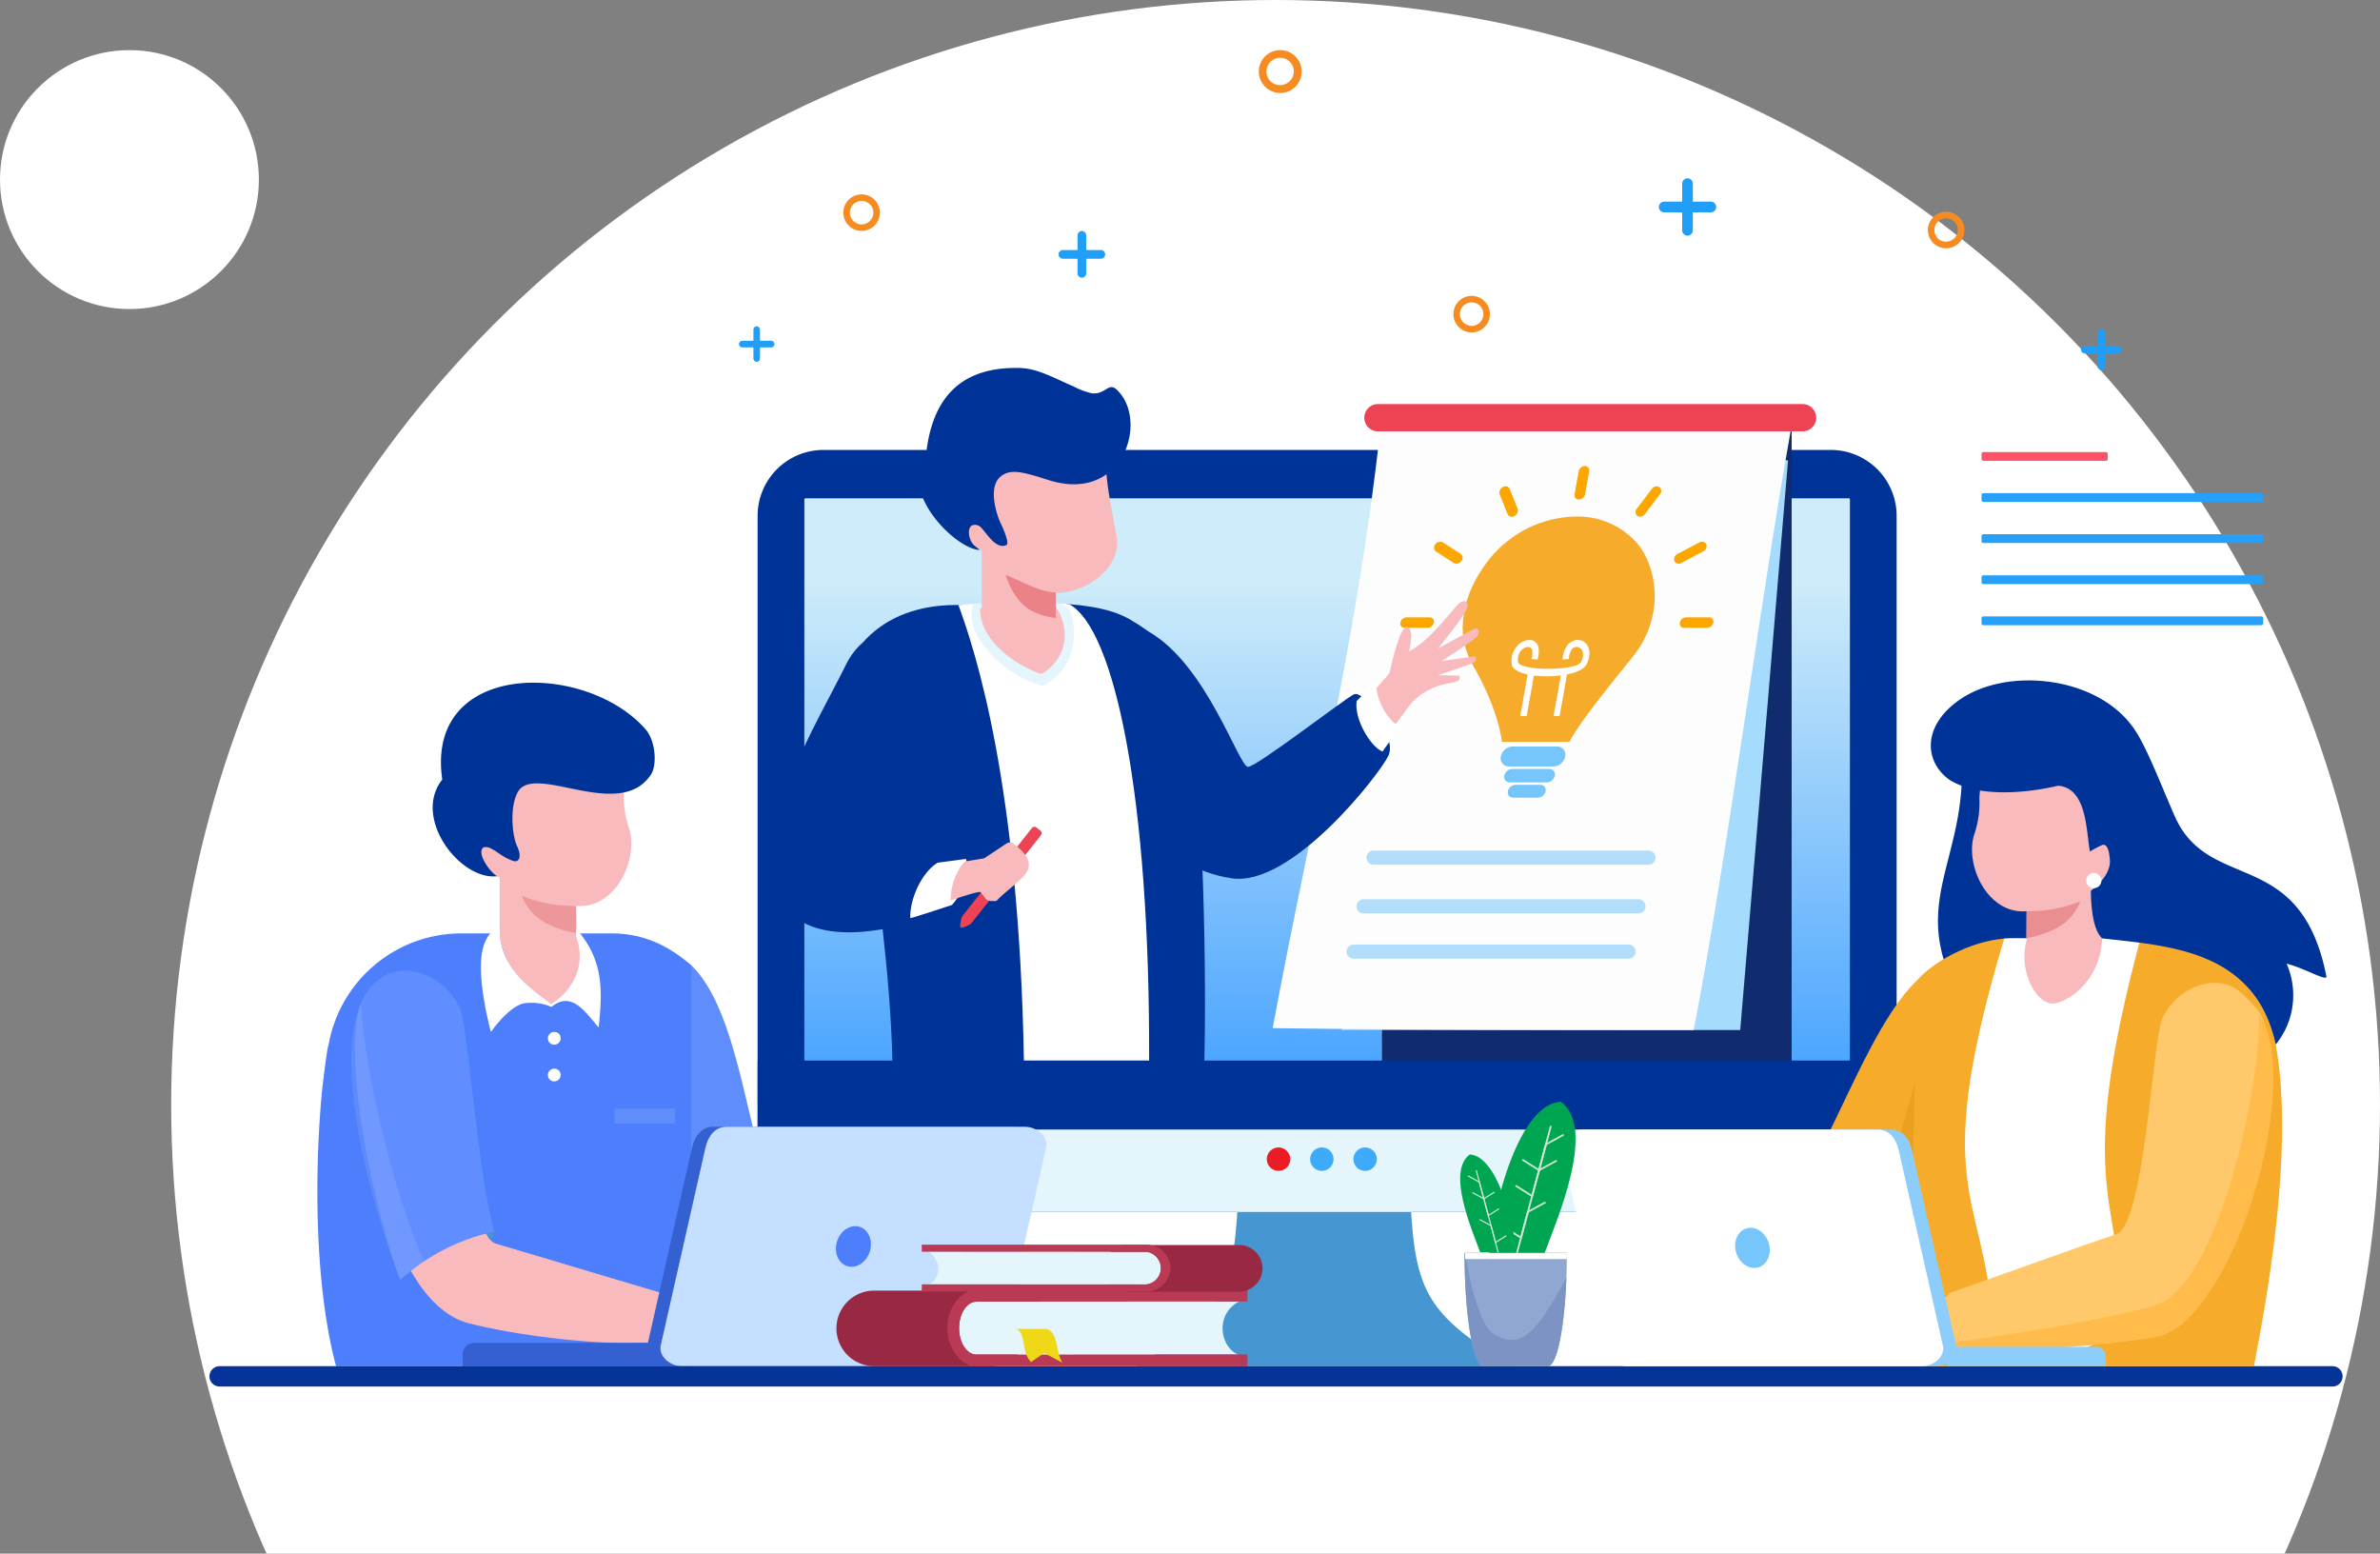 <svg xmlns="http://www.w3.org/2000/svg" xmlns:xlink="http://www.w3.org/1999/xlink" width="570" height="372" viewBox="0 0 570 372"><rect x="0" y="0" width="570" height="372" fill="#808080" stroke="none"/><defs><style>.a{fill:#f2f8ff;}.b,.i{fill:none;}.b{clip-rule:evenodd;}.c{clip-path:url(#a);}.ar,.d,.q{fill:#fff;}.e,.l{fill:#003398;}.aa,.ab,.ac,.ad,.ae,.af,.ag,.ah,.ai,.aj,.ak,.al,.am,.an,.ao,.aq,.ar,.at,.au,.av,.aw,.ax,.e,.j,.k,.m,.n,.o,.p,.q,.r,.s,.t,.u,.v,.w,.x,.y,.z{fill-rule:evenodd;}.f{clip-path:url(#b);}.g{fill:url(#c);}.h{fill:#102b6e;}.i{stroke:#102b6e;stroke-miterlimit:22.926;stroke-width:0.5px;}.j{fill:#4596d1;}.k{fill:#e4f5fb;}.m{fill:#ee4354;}.n{fill:#a5dbfd;}.o{fill:#fdfdfd;}.p{fill:#b2defc;}.r{fill:#f8babc;}.s{fill:#ea8287;}.t{fill:#f7ab2b;}.u{fill:#76c5fb;}.v{fill:#fca700;}.as,.w{fill:#608dfc;}.x{fill:#4d7efb;}.y{fill:#ed979b;}.z{fill:#f7aaac;}.aa{fill:#e88e92;}.ab{fill:#3460d1;}.ac{fill:#c4dfff;}.ad{fill:#053398;}.ae{fill:#eca01f;}.af{fill:#eb8e91;}.ag{fill:#ffc86b;}.ah{fill:#ffbc4a;}.ai{fill:#8ccdfb;}.aj{fill:#992842;}.ak{fill:#ba3954;}.al{fill:#efd817;}.am{fill:#90a7d1;}.an{fill:#7c93c3;}.ao{fill:#00a551;}.ap{fill:#cbe6d2;}.aq{fill:#608dff;}.ar{opacity:0.1;}.at{fill:#ec1c24;}.au{fill:#3dabf9;}.av{fill:#ff5269;}.aw{fill:#26a0f8;}.ax{fill:#219ef8;}.ay{fill:#f68c21;}</style><clipPath id="a"><rect class="a" width="529" height="372" transform="translate(718 98)"/></clipPath><clipPath id="b"><path class="b" d="M1156.169,666.693H1406.09a.246.246,0,0,1,.245.244V825.724a.246.246,0,0,1-.245.244H1156.169a.245.245,0,0,1-.244-.244V666.937a.245.245,0,0,1,.244-.244" transform="translate(-1155.925 -666.693)"/></clipPath><linearGradient id="c" x1="0.5" y1="0.935" x2="0.5" y2="0.125" gradientUnits="objectBoundingBox"><stop offset="0" stop-color="#3d9dff"/><stop offset="1" stop-color="#ceecfa"/></linearGradient></defs><g transform="translate(-677 -98)"><g class="c"><circle class="d" cx="264.5" cy="264.5" r="264.5" transform="translate(718 98)"/></g><g transform="translate(88.584 -203.643)"><path class="e" d="M1134.837,628.56h241.335a15.774,15.774,0,0,1,15.728,15.728v151a15.775,15.775,0,0,1-15.728,15.729H1134.837a15.775,15.775,0,0,1-15.729-15.729v-151a15.775,15.775,0,0,1,15.729-15.728" transform="translate(-349.247 -219.182)"/><g transform="translate(781.053 420.97)"><g class="f"><rect class="g" width="250.409" height="159.276" transform="translate(0 0)"/></g></g><rect class="h" width="97.613" height="151.748" transform="translate(919.645 404.934)"/><rect class="i" width="97.613" height="151.748" transform="translate(919.645 404.934)"/><path class="j" d="M1441.744,1216.76c-1.108,21.59-4.038,27.049-24.351,39.353h90.043c-20.312-12.3-23.244-17.763-24.352-39.353l-20.67-1.754Z" transform="translate(-556.854 -627.348)"/><path class="k" d="M1391.9,1143.018v10.337a15.775,15.775,0,0,1-15.728,15.729H1134.837a15.775,15.775,0,0,1-15.729-15.729v-10.337Z" transform="translate(-349.247 -577.245)"/><rect class="l" width="272.792" height="16.525" transform="translate(769.861 555.581)"/><path class="m" d="M1600.335,598.964h101.69a3.271,3.271,0,1,0,0-6.542h-101.69a3.271,3.271,0,0,0,0,6.542" transform="translate(-681.905 -194.03)"/><path class="n" d="M1579.191,773.134h95.471l11.449-136.418h-95.625Z" transform="translate(-669.465 -224.859)"/><path class="o" d="M1550.591,613.942c-5.472,49.924-16.316,92.5-25.707,142.892,33.608.45,67.392.45,100.822.45,7.321-37.087,16.179-104.11,23.218-143.342Z" transform="translate(-631.667 -209.008)"/><path class="p" d="M1592.617,982.486h65.852a1.7,1.7,0,0,1,1.693,1.693h0a1.7,1.7,0,0,1-1.693,1.693h-65.852a1.7,1.7,0,0,1-1.693-1.693h0a1.7,1.7,0,0,1,1.693-1.693" transform="translate(-677.631 -465.515)"/><path class="p" d="M1584.757,1018.14h65.851a1.7,1.7,0,0,1,1.693,1.693h0a1.7,1.7,0,0,1-1.693,1.693h-65.851a1.7,1.7,0,0,1-1.693-1.693h0a1.7,1.7,0,0,1,1.693-1.693" transform="translate(-672.16 -490.33)"/><path class="e" d="M1387.62,798.984c6.2,13.616,13.9,29.217,31.653,31.863,14.4,2.145,35.479-24.965,37.551-29.387s-5.8-15.973-8.338-14.637-23.417,17.456-25.323,17.334c-2.228-.145-9.829-24.32-23.62-32.278-2.152-1.241-14.591,21.248-11.923,27.1" transform="translate(-535.872 -318.898)"/><path class="e" d="M1220.767,749.646c-8.759,0-16.27,2.692-21.573,8.185-7.382,7.647,5.445,59.275,6.352,101.144h74.715c.45-18.582.076-62.388-4.115-93.885-2.458-3.877-8.168-8.823-13.838-12.059-9.952-5.679-29.385-3.385-41.541-3.385" transform="translate(-403.4 -303.139)"/><path class="q" d="M1303.853,748.915c10.876,5.882,19.356,46.214,19.12,109.264H1292.99c-1.147-65.99-11.559-97.838-15.684-109.077,8.849-.584,15.561-1.119,26.547-.187" transform="translate(-459.353 -302.597)"/><path class="k" d="M1288.242,748.859a138.472,138.472,0,0,1,22.122-.005c2.653,3.6,3.64,14.9-5.466,19.576-7.578-1.437-19.836-11.62-16.657-19.571" transform="translate(-466.605 -302.598)"/><path class="q" d="M1360.263,751.141a9.652,9.652,0,0,0-2.017-1.571c.395.028.794.059,1.2.091a7.292,7.292,0,0,1,.817,1.48" transform="translate(-515.687 -303.405)"/><path class="r" d="M1320.907,647.264c1.235,7.837-8.181,13.81-14.572,13.288v3.586l.639.864c3.752,7.4-.284,13.105-4.162,15.1-6.07-2.177-14.459-7.742-14.6-15.485l.394-.478V650.4a6.415,6.415,0,0,1-1.408-.591c-1.408-.82-1.957-2.823-1.58-4.891s3.382-.669,3.382-.669h0c-2.607-6.129-5.944-11.415.773-14.822s20.266-3.151,20.266-3.151l9.069-.759c-2.2,3.338.976,16.553,1.793,21.746" transform="translate(-465.061 -217.065)"/><path class="s" d="M1328.026,731.287c-.509-.011-1.009-.036-1.5-.076h0c-4.03-.069-8.26-2.8-12.007-4.173,0,0,1.9,6.708,6.693,8.824a18.139,18.139,0,0,0,5.315,1.481v-6.133l1.448.033Z" transform="translate(-485.255 -287.723)"/><path class="e" d="M1265.589,589.883c-3.3,2.574-1.006,9.356-.072,11.306,1.014,2.119,2.08,4.878,1.345,5.2-2.867,1.252-5.246-3.99-6.6-4.638a2.033,2.033,0,0,0-1.7-.04c-1.264.953-.575,3.965.871,4.974.425.3,1.081.878,1.081.878-5.817-.159-19.606-14.03-12.9-22.528,1.633-16.835,11.311-21.34,22.487-21.054,4.362.111,8.45,2.551,12.849,4.413a17.934,17.934,0,0,0,4.451,1.657c3.2.317,3.914-2.69,5.829-.942,7.86,7.169,1.849,27.508-16.331,21.682-5.942-1.9-8.975-2.726-11.307-.907" transform="translate(-437.434 -174.225)"/><path class="e" d="M1171.938,786.109c3.2-6.583-.392-13.472-7.172-16.369h0c-6.781-2.9-14.085,1.2-17.285,7.785-6.279,12.919-24.611,42.29-15.606,56.82,7.3,11.786,27.12,6.11,31.684,4.883s7.316-15.586,7.316-15.586-13.594.331-15.121-3.21c-2.531-5.865,13.941-29.707,16.184-34.323" transform="translate(-356.433 -316.786)"/><path class="q" d="M1245.938,951.59c-3.849,2.3-6.778,8.918-6.529,13.275,1.039-.2,9.98-3.166,9.98-3.166,3.122-3.539,4.16-8.1,3.344-11.019Z" transform="translate(-432.966 -443.377)"/><path class="m" d="M1296.971,925.569l.987.774a.754.754,0,0,1,.128,1.057l-16.691,21.112c-.257.325-2.216,1.26-2.542,1s.144-2.423.4-2.748l16.661-21.073a.756.756,0,0,1,1.057-.127" transform="translate(-460.352 -425.789)"/><path class="r" d="M1274.453,942.307l4.713-.776,5.386-3.573a1.436,1.436,0,0,1,1.8.19c7.83,6.023.9,8.238-4.255,13.6-2.393.059-2.134.069-3.755-2.108-.315-.423-7.2,1.985-7.2,1.985a14.6,14.6,0,0,1,3.316-9.315" transform="translate(-455.051 -434.368)"/><path class="q" d="M1590.891,816.412c-.666,4.178,3.231,10.919,6.192,12.115.33-.588,2.311-3.139,3.621-5.1,2.817-4.21-3.832-13.007-5.781-11.055Z" transform="translate(-677.556 -346.922)"/><path class="t" d="M1677.448,717.367c3.059,5.312,5.913,12.4,6.537,17.613h16.178c1.239-2.573,5.024-7.637,8.481-12.046s6.582-8.179,6.52-8.155a23.2,23.2,0,0,0,5.145-11.347c.924-5.161-.431-11.79-3.8-15.842a18.888,18.888,0,0,0-14.831-6.567,27.075,27.075,0,0,0-17.185,6.567c-4.816,4.05-8.54,10.689-9.463,15.842s-.3,7.981,1.062,11.3c.49.89.785,1.747,1.355,2.637" transform="translate(-735.865 -255.695)"/><path class="q" d="M1726.241,779.726a3.347,3.347,0,0,1,2.184-1.445,2.7,2.7,0,0,1,1.677.238,2.841,2.841,0,0,1,1.186,1.176,3.556,3.556,0,0,1,.392,1.961,6.16,6.16,0,0,1-.669,2.4c-.573,1.17-2.417,1.978-4.69,2.438q-.883,4.979-1.776,9.942H1723.1q.869-4.849,1.739-9.7a26.156,26.156,0,0,1-6.448.016q-.87,4.848-1.73,9.688h-1.542q.882-4.967,1.774-9.942c-2.123-.461-3.656-1.271-3.818-2.438a5.561,5.561,0,0,1,.179-2.4,5.263,5.263,0,0,1,1.106-1.961,4.651,4.651,0,0,1,1.605-1.176,3.155,3.155,0,0,1,1.766-.238,2.077,2.077,0,0,1,1.668,1.445,5.387,5.387,0,0,1-.045,2.835c-.035.119-.062.238-.089.357-.5-.04-.981-.087-1.471-.135.018-.111.054-.223.08-.333a3.675,3.675,0,0,0,.072-1.882.907.907,0,0,0-.749-.635,1.659,1.659,0,0,0-.928.127,2.628,2.628,0,0,0-.918.675,2.981,2.981,0,0,0-.651,1.151,3.823,3.823,0,0,0-.116,1.612c.3,2.192,14.026,2.19,15.107,0a4.238,4.238,0,0,0,.464-1.612,2.2,2.2,0,0,0-.223-1.151,1.569,1.569,0,0,0-.687-.675,1.456,1.456,0,0,0-1.855.508,4.319,4.319,0,0,0-.607,1.882c-.009.112-.027.223-.035.333-.518.048-1.017.1-1.517.135.009-.119.032-.237.045-.357a6.223,6.223,0,0,1,.963-2.835" transform="translate(-762.61 -323.359)"/><path class="u" d="M1707.338,862.147h10.64a1.95,1.95,0,0,1,1.962,2.39h0a3,3,0,0,1-2.818,2.39h-10.64a1.951,1.951,0,0,1-1.962-2.39h0a3,3,0,0,1,2.818-2.39" transform="translate(-756.666 -381.759)"/><path class="u" d="M1709.221,879.805h8.865a1.31,1.31,0,0,1,1.311,1.612h0a2,2,0,0,1-1.891,1.611h-8.865a1.319,1.319,0,0,1-1.329-1.611h0a2.032,2.032,0,0,1,1.909-1.612" transform="translate(-758.62 -394.049)"/><path class="u" d="M1711.948,892.317h5.948a1.253,1.253,0,0,1,1.267,1.54h0a1.929,1.929,0,0,1-1.811,1.54H1711.4a1.256,1.256,0,0,1-1.266-1.54h0a1.938,1.938,0,0,1,1.819-1.54" transform="translate(-760.581 -402.757)"/><path class="v" d="M1687.49,646.266h0a1.163,1.163,0,0,1,.151,1.715c-1.209,1.591-2.413,3.172-3.611,4.764a1.388,1.388,0,0,1-1.793.461h0a1.169,1.169,0,0,1-.161-1.715q1.8-2.379,3.6-4.764a1.406,1.406,0,0,1,1.811-.461m-37.475,0h0a1.12,1.12,0,0,1,1.632.461q.94,2.381,1.9,4.764a1.438,1.438,0,0,1-.776,1.715h0a1.123,1.123,0,0,1-1.632-.461c-.634-1.591-1.27-3.174-1.9-4.764A1.445,1.445,0,0,1,1650.015,646.266Zm-16.178,13.714h0a1.41,1.41,0,0,1,1.8-.46c1.42.917,2.845,1.843,4.272,2.755a1.181,1.181,0,0,1,.16,1.716h0a1.417,1.417,0,0,1-1.819.46c-1.418-.912-2.846-1.825-4.264-2.747A1.174,1.174,0,0,1,1633.836,659.979Zm64.908,0h0a1.448,1.448,0,0,1-.776,1.723c-1.749.92-3.505,1.836-5.244,2.747a1.125,1.125,0,0,1-1.641-.46h0a1.443,1.443,0,0,1,.766-1.716c1.749-.911,3.5-1.839,5.254-2.755A1.139,1.139,0,0,1,1698.745,659.979Zm1.668,18.74h0a1.586,1.586,0,0,1-1.489,1.263h-5.5a1.03,1.03,0,0,1-1.034-1.263h0a1.571,1.571,0,0,1,1.49-1.255h5.494A1.029,1.029,0,0,1,1700.412,678.72Zm-66.932,0h0a1.586,1.586,0,0,1-1.489,1.263h-5.5a1.022,1.022,0,0,1-1.016-1.263h0a1.567,1.567,0,0,1,1.471-1.255h5.5A1.023,1.023,0,0,1,1633.48,678.72Zm36.173-37.481h0a1.028,1.028,0,0,1,1.026,1.263q-.5,2.751-.981,5.5a1.574,1.574,0,0,1-1.48,1.255h0a1.02,1.02,0,0,1-1.035-1.255q.486-2.751.981-5.5A1.585,1.585,0,0,1,1669.653,641.239Z" transform="translate(-701.662 -228.007)"/><path class="r" d="M1609.7,764.987c.415-1.921,2.16-9.51,3.575-10.786.722-.651.894-.356,1.215.057a3.449,3.449,0,0,1,.44,2.017,29.023,29.023,0,0,1-.488,3.448c4.281-2.241,8.382-7.495,11.513-11.092,1.272-1.462,3.3-1.305,2.072,1.3-1,2.134-6.716,9.1-6.716,9.1l8.523-4.614c1.5-.812,1.491,1.033.776,1.808-1.174,1.272-8.5,5.848-8.5,5.848l8.024-1.176a.893.893,0,0,1-.179,1.458c-1,.6-8.692,3.072-8.692,3.072l5.2.1s.487,1.048-.825,1.461c-.7.22-2.513.429-4.245,1a18.733,18.733,0,0,0-3.529,1.689c-3.074,1.843-4.532,4.891-6.712,7.451a14.032,14.032,0,0,1-4.573-8.605Z" transform="translate(-688.526 -302.108)"/><path class="w" d="M1036.363,1034.347c16.3,15.647,13.054,68.044,33.77,74.571,0,0,14.8,3.419,13.8,7.767s-2.924,5.989-2.924,5.989-17.431,1.587-32.072-1.479c-8.235-1.724-9.451-12.568-12.573-13.825-8.674-3.493-13.271-38.579-13.271-38.579Z" transform="translate(-282.421 -501.61)"/><g transform="translate(664.427 525.136)"><path class="x" d="M842.6,1009.342H806.588a32.305,32.305,0,0,0-31.648,26.843c-.274,0-1.463,10.025-1.546,10.9-1.777,18.752-1.915,46.148,3.363,65.878h84.68l.364-46.53v-49.489c-5.591-4.738-11.367-7.6-19.2-7.6" transform="translate(-772.285 -1009.342)"/></g><path class="r" d="M929.784,885.8a23.81,23.81,0,0,0,1.174,8.721c2.514,7.21-2.99,19.615-12.62,18.79l.034,6.568h-.151c4.264,5.007-.994,16.889-5.833,16.927-4.175.031-11.819-8.978-12.353-16.927V906.413a3.789,3.789,0,0,1-1.462-.643c-.967-.59-5.835-5.4-5.443-7.647S898,895.617,898,895.617l1.034-.91c-2.706-6.657-4.762-6.776,2.209-10.476s21.033-3.421,21.033-3.421l7.277,2.182Z" transform="translate(-191.951 -394.745)"/><path class="y" d="M946.319,982.212l.034,6.487a24.705,24.705,0,0,1-6.663-2.095,12.291,12.291,0,0,1-6.38-6.826,33.068,33.068,0,0,0,11.668,2.4Z" transform="translate(-219.932 -463.631)"/><path class="z" d="M1123.861,1228.766s9.953-.095,13.174,1.125a9.556,9.556,0,0,1,4.382,2.9l3.289.823s.622,2.466,0,2.466-18.092,1.645-18.092,1.645l-3.723-.48s1.221-5.573.827-6.659-2.263-2.307-2.263-2.307Z" transform="translate(-350.881 -636.588)"/><path class="r" d="M825.2,1056.474c-3.425-7.6-11.421-16.428-15.151-8.966h0c-4.413,4.413-5.342,5.024-5.448,10.884-.323,18.127,6.555,63.773,26.407,68.9,10.644,2.746,28.786,5.1,40.731,4.69,4.824-.165,10.142,1.711,12.034.292,6.578-4.933-.8-10.51-.8-10.51s-41.3-12.273-45.507-13.554c-6.965-2.124-9.859-46.4-12.261-51.731" transform="translate(-130.339 -508.802)"/><path class="aa" d="M1064.735,1275.25a15.729,15.729,0,0,0-2.5,6.594,11.9,11.9,0,0,0,.4,5.748c9.968.8,29.987.048,29.948.042-.673-.1.932-1.537-1.213-2.64-1.542-.794-6.623-1.049-8.409-2.236-7.928-5.269-13.261-4.236-18.227-7.508" transform="translate(-309.572 -669.278)"/><path class="ab" d="M1047.795,1161.68h71.542c2.759,0,5.625,2.325,5.017,5.016l-10.691,47.284c-.608,2.691-2.258,5.017-5.016,5.017H1037.1c-2.759,0-5.625-2.326-5.017-5.017l10.691-47.284c.608-2.692,2.257-5.016,5.017-5.016" transform="translate(-288.623 -590.234)"/><path class="ac" d="M1058.343,1161.68h71.543c2.759,0,5.625,2.325,5.017,5.016l-10.691,47.284c-.608,2.691-2.258,5.017-5.016,5.017h-71.543c-2.759,0-5.625-2.326-5.017-5.017l10.691-47.284c.609-2.692,2.257-5.016,5.016-5.016" transform="translate(-295.965 -590.234)"/><path class="x" d="M1186.48,1240.117c2.162.695,3.239,3.362,2.4,5.956s-3.263,4.134-5.425,3.439-3.239-3.362-2.4-5.955,3.262-4.134,5.425-3.439" transform="translate(-392.166 -644.71)"/><path class="ab" d="M889.546,1331.842h42.2l4.006,5.589h-49v-2.8a2.8,2.8,0,0,1,2.794-2.793" transform="translate(-187.528 -708.666)"/><path class="e" d="M883.464,838.154c-2.048,3.857-1.157,10.708-.183,12.744,1.395,2.914.366,4.079-.85,3.664-2.7-.922-3.509-2.1-5.53-3.069-.475-.227-1.446-.4-1.774-.043-1.344,1.483,1.605,5.658,3.407,6.774-8.817,1.042-20.383-13.941-13.116-23.148-4.14-28.724,34.381-28.336,48.667-12.063,2.465,2.807,2.81,8.6,1.322,10.861-6.773,10.295-24.067-.357-30.3,2.69a3.611,3.611,0,0,0-1.646,1.588" transform="translate(-171.084 -346.776)"/><path class="ad" d="M689.875,1350.223h505.9a2.44,2.44,0,1,1,0,4.879h-505.9a2.44,2.44,0,1,1,0-4.879" transform="translate(-48.803 -721.46)"/><path class="t" d="M1921.9,1046.353c-16.114,15.469-26.612,63.3-47.091,69.757,0,0-1.9,4.794-.917,9.092s2.891,5.92,2.891,5.92,17.231,1.569,31.7-1.462c8.141-1.7,9.343-12.423,12.429-13.667,8.575-3.454,13.119-38.138,13.119-38.138Z" transform="translate(-874.383 -509.966)"/><path class="ae" d="M1873.422,1166.323c-.005.911-.314.159.284,2.767a21.881,21.881,0,0,0,2.89,5.92s17.232,1.568,31.7-1.463c8.141-1.7,11.916-8.255,15-9.5,3.728-1.5,1.785-30.916,4.564-34.106l.406-1.813-5.926-18.721s-8.823,45.152-26.4,50.593-18.419,5.382-22.518,6.321" transform="translate(-874.19 -553.854)"/><path class="e" d="M2054.169,854.885c4.156,30.321-16.219,39.677,3.731,67.718,0,0,12.219-13.449,17.452-14.4s5.928-17.4,5.928-18.247-4.657-33.646-4.657-33.646Z" transform="translate(-996.443 -376.704)"/><g transform="translate(1046.539 526.326)"><path class="t" d="M2052.686,1013.257h31.076c15.624,0,29.866,10.81,32.45,25.828,5.157,28.756-5.009,73.957-5.267,76.606h-81.353l-.361-46,.982-46.376c4.82-5.39,14.728-10.061,22.472-10.061" transform="translate(-2029.232 -1013.257)"/></g><path class="q" d="M2103.138,1013.2c-5.058,14.1-11.681,4.651-18.127,0-1.251,0-3.292-.084-5.339.062-18.129,60.561-4.766,60.561-2.829,91.616l17.738,8.91c3.955-2.407,9.383-4.578,13.337-6.986.608-31.593-12.16-31.838,4.417-93.6Z" transform="translate(-1011.265 -486.876)"/><path class="r" d="M2077.59,891.131a23.551,23.551,0,0,1-1.16,8.621c-2.486,7.128,2.956,19.391,12.475,18.576l-.034,6.493h.148c-2.359,7.926,2.288,15.441,5.917,15.6,3.221.136,11.623-5,12.063-15.6l-.943-10.6c.47-.146,1.431-2.174,2.387-2.757s2.009-3.031,1.621-5.252a46.884,46.884,0,0,0-2.351-6.847c2.675-6.581,4.979-6.129-1.913-9.786s-20.792-3.383-20.792-3.383l-7.194,2.157Z" transform="translate(-1015.125 -398.495)"/><path class="af" d="M2118.763,986.439l-.034,6.414a24.433,24.433,0,0,0,6.587-2.071,12.153,12.153,0,0,0,6.306-6.748,32.684,32.684,0,0,1-11.534,2.374Z" transform="translate(-1044.983 -466.591)"/><path class="z" d="M1919.524,1230.17s-9.84-.093-13.024,1.112a9.444,9.444,0,0,0-4.332,2.867l-3.252.813s-.614,2.439,0,2.439,17.885,1.626,17.885,1.626l3.68-.474s-1.207-5.509-.818-6.582,2.237-2.28,2.237-2.28Z" transform="translate(-891.804 -637.569)"/><path class="ag" d="M2097.8,1056.822c3.386-7.518,13.469-11.6,19.3-5.77h0c4.362,4.362,5.281,4.967,5.386,10.759.319,17.92-7.005,68.388-27.048,71.405-10.993,1.655-28.927,3.412-40.735,3.006-4.768-.163-8.612.023-10.481-1.38-6.5-4.877,2.785-12.3,2.785-12.3s35.539-12.758,39.7-14.025c6.885-2.1,8.723-46.427,11.1-51.7" transform="translate(-991.52 -511.311)"/><path class="ah" d="M2126.255,1072.639c10.919,15.945-6.019,74.761-25.526,77.529-11.006,1.562-28.927,3.41-40.735,3.005-4.768-.163-8.611.023-10.481-1.379,0,0,35.1-4.494,51.769-9.3,15.04-4.34,25.479-52.279,24.973-69.852" transform="translate(-996.81 -528.261)"/><path class="aa" d="M1962.231,1276.121a15.56,15.56,0,0,1,2.466,6.519,11.752,11.752,0,0,1-.393,5.682c-9.854.792-29.643.047-29.605.042.666-.1-.921-1.521,1.2-2.61,1.525-.785,6.548-1.037,8.313-2.211,7.837-5.209,13.109-4.187,18.019-7.423" transform="translate(-916.898 -669.884)"/><path class="ai" d="M1838.772,1163.851h-70.724c-2.728,0-5.56,2.3-4.959,4.959l10.568,46.743c.6,2.66,2.232,4.959,4.959,4.959h70.723c2.728,0,5.561-2.3,4.96-4.959l-10.569-46.743c-.6-2.661-2.232-4.959-4.959-4.959" transform="translate(-797.402 -591.745)"/><path class="q" d="M1828.344,1163.851H1757.62c-2.728,0-5.56,2.3-4.959,4.959l10.568,46.743c.6,2.66,2.232,4.959,4.959,4.959h70.723c2.728,0,5.561-2.3,4.959-4.959L1833.3,1168.81c-.6-2.661-2.231-4.959-4.959-4.959" transform="translate(-790.143 -591.745)"/><path class="u" d="M1891.872,1241.39c-2.137.687-3.2,3.323-2.377,5.888s3.225,4.087,5.363,3.4,3.2-3.323,2.377-5.888-3.226-4.087-5.363-3.4" transform="translate(-885.242 -645.597)"/><path class="ai" d="M2091.467,1335h-35.913v4.632h38.229v-2.316a2.322,2.322,0,0,0-2.315-2.316" transform="translate(-1001.013 -710.866)"/><path class="aj" d="M1190.251,1290.7h27.8a9.047,9.047,0,1,1,0,18.095h-27.8a9.047,9.047,0,0,1,0-18.095" transform="translate(-392.466 -680.033)"/><path class="k" d="M1281.94,1312.093h62.828c-4.066-1.305-6.1-9.24,0-12.667h-62.828c-2.27,0-4.133,2.854-4.133,6.333s1.862,6.334,4.134,6.334" transform="translate(-459.701 -686.105)"/><path class="ak" d="M1340.425,1308.512h-65.174c-3.271,0-6.729-4.154-6.729-9.164s3.458-9.055,6.729-9.055h65.174l-.031,2.73-64.917.047c-2.27,0-4.133,2.854-4.133,6.333s1.862,6.334,4.133,6.334l64.917-.047Z" transform="translate(-453.24 -679.748)"/><path class="al" d="M1322.847,1320.877h7.355c2.822,1.069,2.007,5.305,3.682,8.08l-4.345-2.291-3.152,2.145c-2.443-2.516-1.046-6.809-3.541-7.934" transform="translate(-491.05 -701.035)"/><path class="aj" d="M1424.186,1254.8h-26.895a5.592,5.592,0,0,0-5.575,5.576h0a5.592,5.592,0,0,0,5.575,5.576h26.895a5.592,5.592,0,0,0,5.576-5.576h0a5.592,5.592,0,0,0-5.576-5.576" transform="translate(-538.982 -655.042)"/><path class="k" d="M1306.257,1267.976h-52.086c2.033-.835,3.668-4.939,0-7.807h52.087a3.937,3.937,0,0,1,0,7.807" transform="translate(-443.251 -658.782)"/><path class="ak" d="M1248.391,1265.77h54.033a5.889,5.889,0,0,0,5.577-5.648,5.827,5.827,0,0,0-5.577-5.581h-54.033l.026,1.682,53.819.029a3.937,3.937,0,0,1,0,7.807l-53.819-.029Z" transform="translate(-439.228 -654.865)"/><path class="am" d="M1700.538,1260.943c0,14.928-2.033,27.142-4.518,27.142h-15.472c-2.485,0-4.518-12.214-4.518-27.142Z" transform="translate(-736.865 -659.321)"/><path class="an" d="M1700.429,1267.082c-.455,12.09-2.262,21.19-4.407,21.19H1680.55c-2.469,0-4.491-12.056-4.517-26.852l.14-.208s2.525,16.75,6.8,19.353,7.812,2.046,12.369-4.836c1.947-2.94,3.707-6.049,5.084-8.647" transform="translate(-736.867 -659.508)"/><path class="ao" d="M1695.511,1178.127c.923-11.561,7.148-35.634,17.13-36.173,8.693,6.336-1,28.385-3.849,36.173Z" transform="translate(-750.423 -576.504)"/><rect class="ap" width="31.429" height="0.434" transform="matrix(0.258, -0.966, 0.966, 0.258, 951.519, 601.566)"/><path class="ap" d="M1707.289,1226.466l3.73,2.357,1.6-6,4.307-2.349.207.381-4.142,2.259-1.708,6.394-4.228-2.671Z" transform="translate(-758.46 -631.151)"/><path class="ap" d="M1716.076,1193.67l3.73,2.356,1.6-6,4.307-2.349.207.38-4.142,2.259-1.708,6.395-4.228-2.672Z" transform="translate(-764.576 -608.325)"/><path class="ap" d="M1721.539,1173.282l3.73,2.357,1.6-6,4.308-2.349.207.38-4.143,2.259-1.707,6.394-4.229-2.672Z" transform="translate(-768.378 -594.135)"/><path class="ao" d="M1686,1206.9c-.6-7.478-4.625-23.05-11.081-23.4-5.624,4.1.648,18.362,2.49,23.4Z" transform="translate(-734.5 -605.424)"/><rect class="ap" width="0.281" height="20.332" transform="translate(941.828 581.874) rotate(-14.95)"/><path class="ap" d="M1694.073,1238.176l-2.413,1.525-1.037-3.885-2.787-1.519-.134.247,2.681,1.46,1.1,4.137,2.736-1.728Z" transform="translate(-744.989 -640.775)"/><path class="ap" d="M1688.389,1216.961l-2.413,1.525-1.037-3.884-2.786-1.519-.134.246,2.68,1.461,1.1,4.137,2.736-1.728Z" transform="translate(-741.034 -626.009)"/><path class="ap" d="M1684.855,1203.772l-2.413,1.525-1.037-3.884-2.787-1.519-.134.246,2.68,1.461,1.1,4.136,2.735-1.728Z" transform="translate(-738.573 -616.83)"/><rect class="d" width="24.36" height="1.413" transform="translate(939.307 601.704)"/><path class="aq" d="M827.01,1047.666c-3.208-7.123-12.12-11.319-18.352-7.628a13.282,13.282,0,0,0-5.715,7.4c-4.426,16.329,5.819,55.5,9.778,65.31a48.544,48.544,0,0,1,22.537-11.58c-4-13.88-6.31-49.2-8.248-53.5" transform="translate(-128.439 -504.619)"/><path class="ar" d="M801.312,1064.652c-7.208,15.909,4.139,53.109,9.41,66.175a56.664,56.664,0,0,1,5.735-4.477c-7.683-16.849-14.63-48.071-15.145-61.7" transform="translate(-126.441 -522.702)"/><path class="j" d="M907.413,1244.24a2.646,2.646,0,0,1-.565,1.322c-.417.343-.643.508-.643.508l-.679-1.386Z" transform="translate(-200.594 -647.695)"/><path class="q" d="M918.854,1038.791a1.524,1.524,0,1,0,1.356,1.515,1.442,1.442,0,0,0-1.356-1.515m0-8.788a1.524,1.524,0,1,0,1.356,1.515A1.442,1.442,0,0,0,918.854,1030Zm5.1-22.8c2.724,7.716-1.783,13.493-5.985,16.11-6.514-4.725-12.372-9.33-12.372-18.217,0,0-2.248-.046-3.706,3.939-2.407,6.454,1.627,20.95,1.627,20.95s4.526-6.542,8.289-6.9a12.018,12.018,0,0,1,6.2.918c4.813-3.946,8.093,1.167,11.314,4.916,1.015-9.561,1.021-16.274-5.381-23.67A14.805,14.805,0,0,0,923.95,1007.2Z" transform="translate(-197.529 -481.252)"/><rect class="as" width="14.485" height="3.518" transform="translate(735.61 567.119)"/><path class="at" d="M1523.084,1177.974a2.8,2.8,0,1,1-2.8,2.8,2.8,2.8,0,0,1,2.8-2.8" transform="translate(-628.465 -601.574)"/><path class="au" d="M1557.2,1177.974a2.8,2.8,0,1,1-2.8,2.8,2.8,2.8,0,0,1,2.8-2.8" transform="translate(-652.208 -601.574)"/><path class="au" d="M1591.309,1177.974a2.8,2.8,0,1,1-2.8,2.8,2.8,2.8,0,0,1,2.8-2.8" transform="translate(-675.95 -601.574)"/><path class="av" d="M2083.769,630.207h29.362a.43.43,0,0,1,.429.429v1.25a.43.43,0,0,1-.429.429h-29.362a.43.43,0,0,1-.429-.429v-1.25a.43.43,0,0,1,.429-.429" transform="translate(-1020.353 -220.328)"/><path class="aw" d="M2083.769,662.57h66.608a.43.43,0,0,1,.429.429v1.251a.43.43,0,0,1-.429.429h-66.608a.43.43,0,0,1-.429-.429V663a.43.43,0,0,1,.429-.429" transform="translate(-1020.353 -242.853)"/><path class="aw" d="M2083.769,694.935h66.608a.43.43,0,0,1,.429.429v1.25a.43.43,0,0,1-.429.43h-66.608a.43.43,0,0,1-.429-.43v-1.25a.43.43,0,0,1,.429-.429" transform="translate(-1020.353 -265.379)"/><path class="aw" d="M2083.769,727.3h66.608a.43.43,0,0,1,.429.43v1.25a.429.429,0,0,1-.429.429h-66.608a.429.429,0,0,1-.429-.429v-1.25a.43.43,0,0,1,.429-.43" transform="translate(-1020.353 -287.904)"/><path class="aw" d="M2083.769,759.665h66.608a.43.43,0,0,1,.429.429v1.251a.43.43,0,0,1-.429.429h-66.608a.43.43,0,0,1-.429-.429v-1.251a.43.43,0,0,1,.429-.429" transform="translate(-1020.353 -310.431)"/><path class="p" d="M1600.449,944.119H1666.3a1.7,1.7,0,0,1,1.693,1.694h0a1.7,1.7,0,0,1-1.693,1.693h-65.851a1.7,1.7,0,0,1-1.693-1.693h0a1.7,1.7,0,0,1,1.693-1.694" transform="translate(-683.082 -438.811)"/><path class="e" d="M2073.839,835.3s-16.548,4.332-25.872-1.318c-6.116-4.241-6.807-12.829,2.156-19.162,11.546-8.158,33.694-5.755,42.192,7.247,2.965,4.538,5.929,12.425,9.449,20.464,8.183,18.691,30.093,7.015,36.345,38.383.289,1.45-4.922-1.822-9.533-3a18.707,18.707,0,0,1-2.591,19.368c-4.976-22.716-25.679-23.6-41.573-25.421-2.358-2.182-2.684-8.324-2.7-11.391,0,0,4.786-3.367,4.551-7.276s-1.338-3.808-1.785-3.713a30.262,30.262,0,0,0-3.006,1.582c-.907-5.077-.7-15.2-7.629-15.759" transform="translate(-992.538 -345.531)"/><path class="q" d="M2167.609,961.778a1.817,1.817,0,1,1-1.817,1.817,1.817,1.817,0,0,1,1.817-1.817" transform="translate(-1077.739 -451.102)"/><path class="ax" d="M1848.763,414.619h0a1.282,1.282,0,0,1,1.278,1.278v11.173a1.282,1.282,0,0,1-1.278,1.277h0a1.281,1.281,0,0,1-1.278-1.277V415.9a1.281,1.281,0,0,1,1.278-1.278" transform="translate(-856.197 -70.279)"/><path class="ax" d="M1842.837,434.272h0a1.282,1.282,0,0,1-1.278,1.278h-11.172a1.282,1.282,0,0,1-1.278-1.278h0a1.282,1.282,0,0,1,1.278-1.278h11.172a1.281,1.281,0,0,1,1.278,1.278" transform="translate(-843.407 -83.068)"/><path class="ax" d="M1372.188,456.163h0a1.042,1.042,0,0,1,1.039,1.039v9.088a1.042,1.042,0,0,1-1.039,1.039h0a1.042,1.042,0,0,1-1.039-1.039V457.2a1.042,1.042,0,0,1,1.039-1.039" transform="translate(-524.668 -99.194)"/><path class="ax" d="M1367.369,472.147h0a1.043,1.043,0,0,1-1.04,1.039h-9.088a1.042,1.042,0,0,1-1.039-1.039h0a1.042,1.042,0,0,1,1.039-1.04h9.088a1.043,1.043,0,0,1,1.04,1.04" transform="translate(-514.265 -109.595)"/><path class="ay" d="M1521.4,316.442a3.293,3.293,0,0,0-4.653,0l0,0a3.293,3.293,0,0,0,0,4.652v0a3.293,3.293,0,0,0,4.657-4.656Zm-2.326-2.8a5.111,5.111,0,0,1,3.624,1.5l0,0a5.122,5.122,0,1,1-7.244,7.243l0,0a5.12,5.12,0,0,1,0-7.244h0v0A5.111,5.111,0,0,1,1519.076,313.643Z" transform="translate(-624.058 0)"/><path class="ay" d="M1673.615,509.617a2.813,2.813,0,0,0-3.972,0l0,0a2.812,2.812,0,0,0,0,3.971v0a2.81,2.81,0,0,0,3.974-3.975Zm-1.986-2.388a4.363,4.363,0,0,1,3.093,1.281v0a4.372,4.372,0,1,1-6.183,6.183v0a4.369,4.369,0,0,1,0-6.183v0A4.363,4.363,0,0,1,1671.629,507.229Z" transform="translate(-730.758 -134.736)"/><path class="ay" d="M2047.407,443.372a2.812,2.812,0,0,0-3.972,0l0,0a2.812,2.812,0,0,0,0,3.972v0a2.811,2.811,0,0,0,3.975-3.975Zm-1.986-2.389a4.358,4.358,0,0,1,3.093,1.282h0a4.372,4.372,0,1,1-6.183,6.183v0a4.369,4.369,0,0,1,0-6.183v0h0A4.362,4.362,0,0,1,2045.421,440.983Z" transform="translate(-990.916 -88.629)"/><path class="ay" d="M1193.008,429.671a2.813,2.813,0,0,0-3.971,0l0,0a2.812,2.812,0,0,0,0,3.971v0a2.81,2.81,0,0,0,3.974-3.974Zm-1.986-2.389a4.362,4.362,0,0,1,3.093,1.281v0a4.372,4.372,0,1,1-6.183,6.183l0,0a4.37,4.37,0,0,1,0-6.183h0v0A4.362,4.362,0,0,1,1191.022,427.282Z" transform="translate(-396.255 -79.093)"/><path class="ax" d="M2175.63,533.466h0a.91.91,0,0,1,.907.908v7.937a.909.909,0,0,1-.907.907h0a.91.91,0,0,1-.908-.907v-7.937a.91.91,0,0,1,.908-.908" transform="translate(-1083.954 -152.997)"/><path class="ax" d="M2171.419,547.428h0a.911.911,0,0,1-.907.908h-7.937a.911.911,0,0,1-.908-.908h0a.911.911,0,0,1,.908-.908h7.937a.91.91,0,0,1,.907.908" transform="translate(-1074.868 -162.082)"/><path class="ax" d="M1116.589,531.216h0a.793.793,0,0,1,.791.79v6.909a.792.792,0,0,1-.791.789h0a.792.792,0,0,1-.79-.789v-6.909a.792.792,0,0,1,.79-.79" transform="translate(-346.944 -151.431)"/><path class="ax" d="M1112.925,543.369h0a.792.792,0,0,1-.79.79h-6.908a.793.793,0,0,1-.79-.79h0a.792.792,0,0,1,.79-.79h6.908a.792.792,0,0,1,.79.79" transform="translate(-339.036 -159.339)"/></g><circle class="d" cx="31" cy="31" r="31" transform="translate(677 110)"/></g></svg>